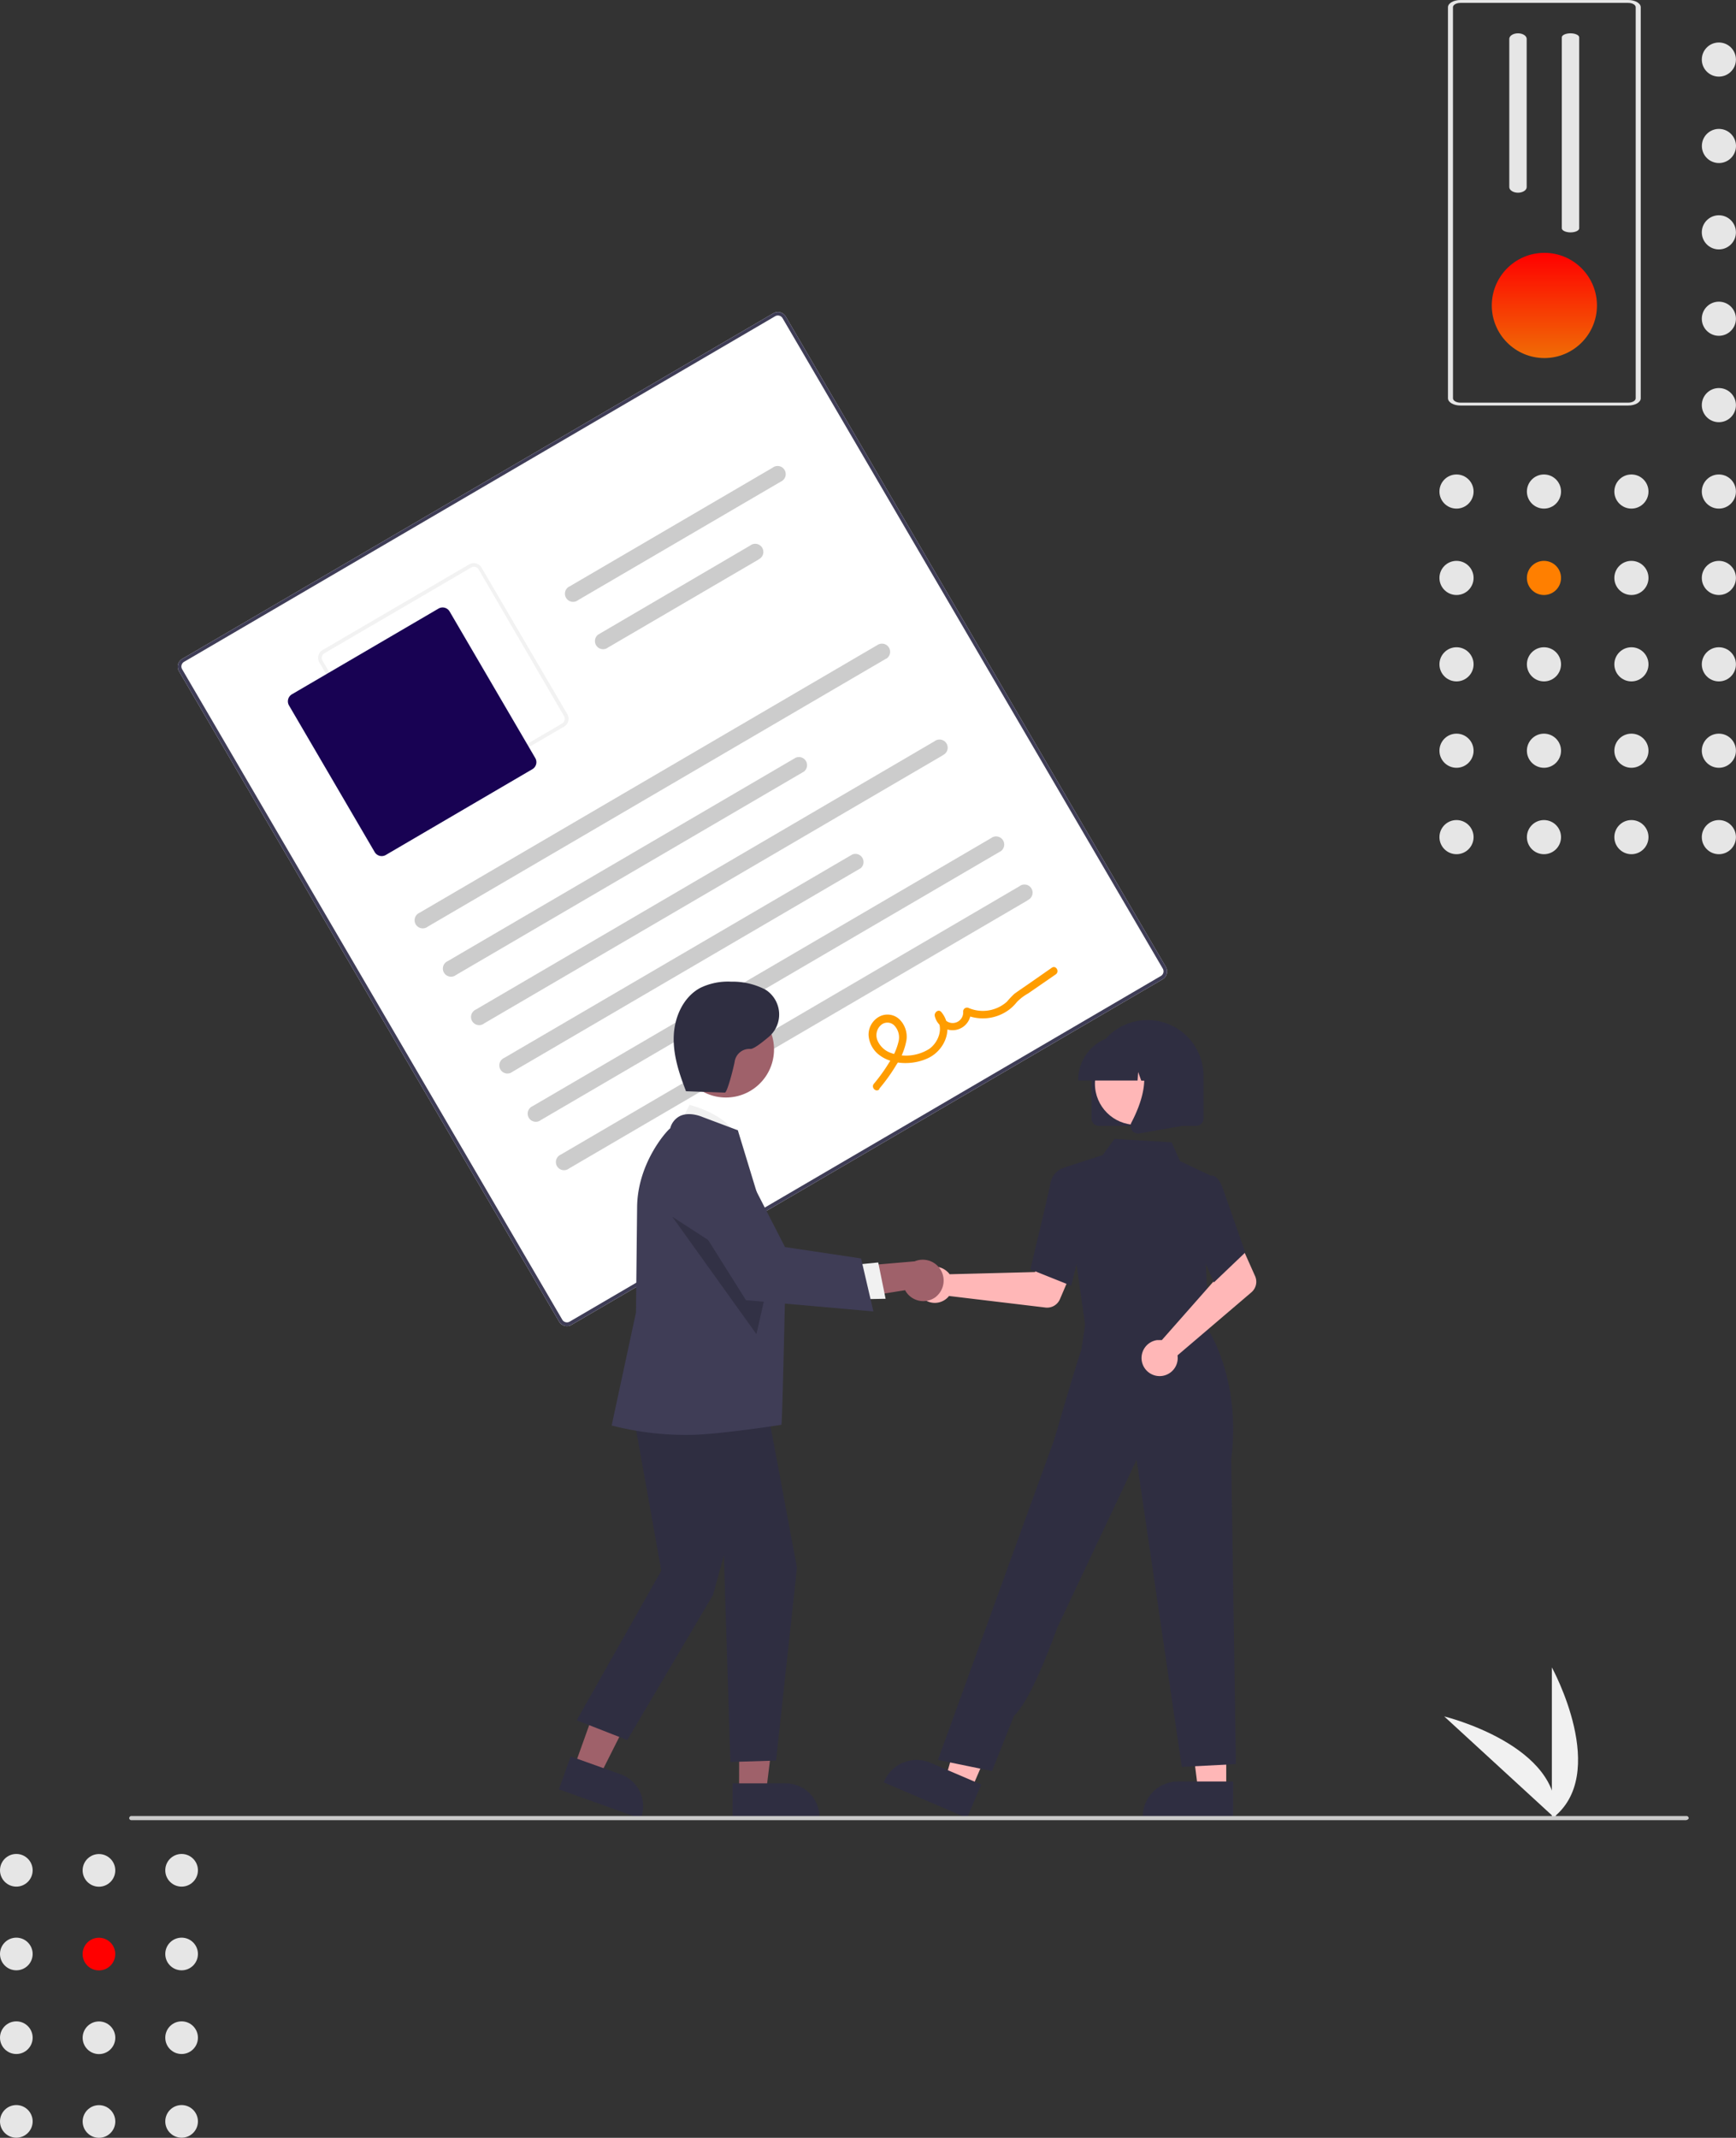 <svg id="Layer_1" data-name="Layer 1" xmlns="http://www.w3.org/2000/svg" xmlns:xlink="http://www.w3.org/1999/xlink" viewBox="0 0 798.59 983.14"><rect x="0" y="0" width="798.59" height="983.14" fill="#333333" stroke="none"/><defs><style>.cls-1{fill:#f1f1f1;}.cls-2{fill:#fff;}.cls-3{fill:#3f3d56;}.cls-4{fill:#f2f2f2;}.cls-5{fill:#180253;}.cls-6{fill:#ccc;}.cls-7{fill:#ff9d00;}.cls-8{fill:#ffb7b7;}.cls-9{fill:#2f2e41;}.cls-10{fill:#9f616a;}.cls-11{opacity:0.2;isolation:isolate;}.cls-12{fill:#cbcbcb;}.cls-13{fill:#e6e6e6;}.cls-14{fill:#ff7f00;}.cls-15{fill:url(#linear-gradient);}.cls-16{fill:red;}</style><linearGradient id="linear-gradient" x1="546.98" y1="257.72" x2="595.36" y2="257.72" gradientTransform="translate(452.72 711.64) rotate(-90)" gradientUnits="userSpaceOnUse"><stop offset="0" stop-color="#f06d06"/><stop offset="1" stop-color="red"/></linearGradient></defs><g id="undraw_Agreement_re_d4dv" data-name="undraw Agreement re d4dv"><path id="Path_25" data-name="Path 25" class="cls-1" d="M713.88,836.37V766.8S741,816.12,713.88,836.37Z"/><path id="Path_26" data-name="Path 26" class="cls-1" d="M715.56,836.35l-51.19-47S719,802.68,715.56,836.35Z"/><path id="Path_27" data-name="Path 27" class="cls-2" d="M534.82,450.36,262.89,609.28a4.16,4.16,0,0,1-5.69-1.49h0L82.33,308.67a4.16,4.16,0,0,1,1.5-5.68L355.76,144.06a4.16,4.16,0,0,1,5.68,1.48L536.31,444.66A4.18,4.18,0,0,1,534.82,450.36Z"/><path id="Path_28" data-name="Path 28" class="cls-3" d="M534.82,450.36,262.89,609.28a4.16,4.16,0,0,1-5.69-1.49h0L82.33,308.67a4.16,4.16,0,0,1,1.5-5.68L355.76,144.06a4.16,4.16,0,0,1,5.68,1.48L536.31,444.66A4.18,4.18,0,0,1,534.82,450.36Zm-450.14-146a2.47,2.47,0,0,0-.92,3.36l0,0L258.65,606.89a2.5,2.5,0,0,0,3.41.9L534,448.85a2.48,2.48,0,0,0,.91-3.38l0,0L360,146.33a2.5,2.5,0,0,0-3.41-.9Z"/><path id="Path_29" data-name="Path 29" class="cls-4" d="M259.47,334.15,192,373.58a4.17,4.17,0,0,1-5.69-1.51l-39.42-67.43a4.16,4.16,0,0,1,1.49-5.68l67.45-39.42a4.15,4.15,0,0,1,5.67,1.48h0L261,328.47a4.16,4.16,0,0,1-1.48,5.67ZM149.26,300.41a2.5,2.5,0,0,0-.9,3.41l39.42,67.44a2.49,2.49,0,0,0,3.4.89l67.39-39.42a2.5,2.5,0,0,0,.89-3.42h0l-39.27-67.44a2.49,2.49,0,0,0-3.4-.89Z"/><path id="Path_30" data-name="Path 30" class="cls-5" d="M244.91,353.73l-67.44,39.46a3.74,3.74,0,0,1-5.11-1.34l-39.42-67.44a3.76,3.76,0,0,1,1.35-5.12l67.43-39.41a3.73,3.73,0,0,1,5.12,1.34l39.42,67.44A3.74,3.74,0,0,1,244.91,353.73Z"/><path id="Path_31" data-name="Path 31" class="cls-6" d="M407.7,302.86,196.76,426.16a3.74,3.74,0,0,1-4.57-5.93,3.81,3.81,0,0,1,.8-.47h0l210.94-123.3a3.75,3.75,0,0,1,3.77,6.48Z"/><path id="Path_32" data-name="Path 32" class="cls-6" d="M369.76,354.88l-160,93.51a3.74,3.74,0,0,1-4.57-5.93,4,4,0,0,1,.8-.47h0l160-93.51a3.74,3.74,0,0,1,3.78,6.4Z"/><path id="Path_33" data-name="Path 33" class="cls-6" d="M359.19,221.49,265.91,276a3.74,3.74,0,1,1-4.57-5.93,4.25,4.25,0,0,1,.8-.46l93.27-54.52A3.74,3.74,0,0,1,360,221a3.51,3.51,0,0,1-.79.47Z"/><path id="Path_34" data-name="Path 34" class="cls-6" d="M348.9,257.34l-70,40.91a3.74,3.74,0,0,1-3.77-6.39h0l70-41a3.74,3.74,0,0,1,4.57,5.93,4.93,4.93,0,0,1-.8.47Z"/><path id="Path_35" data-name="Path 35" class="cls-6" d="M433.69,347.35,222.76,470.62a3.74,3.74,0,1,1-4.57-5.92,3.51,3.51,0,0,1,.79-.47L429.92,340.88a3.74,3.74,0,1,1,4.57,5.93,3.57,3.57,0,0,1-.8.47Z"/><path id="Path_36" data-name="Path 36" class="cls-6" d="M395.77,399.36l-160,93.51a3.74,3.74,0,1,1-4.57-5.92,3.57,3.57,0,0,1,.8-.47L392,393a3.74,3.74,0,0,1,3.78,6.39Z"/><path id="Path_37" data-name="Path 37" class="cls-6" d="M459.7,391.83,248.77,515.11a3.74,3.74,0,0,1-4.57-5.93,3.51,3.51,0,0,1,.79-.47L455.93,385.43a3.74,3.74,0,1,1,4.57,5.93,3.57,3.57,0,0,1-.8.47Z"/><path id="Path_38" data-name="Path 38" class="cls-6" d="M472.69,414.08,261.77,537.36a3.74,3.74,0,0,1-4.61-5.9,4,4,0,0,1,.85-.5h0L468.93,407.59a3.74,3.74,0,1,1,4.61,5.89,3.17,3.17,0,0,1-.85.5Z"/><path id="Path_39" data-name="Path 39" class="cls-7" d="M404.49,500.65a82.11,82.11,0,0,0,7.88-11A29.43,29.43,0,0,0,417,478.25a11.19,11.19,0,0,0-3.36-9.59,8,8,0,0,0-9.28-1.06,9.44,9.44,0,0,0-4.8,8.43,12.43,12.43,0,0,0,5.33,9.44c6.22,4.51,16,4.29,22.62.85,7.48-3.89,11.34-14,5.47-20.94-1.24-1.44-3.2.16-3,1.73A8.4,8.4,0,0,0,446.59,465l-2.66,1.6A20.22,20.22,0,0,0,464,464.48a19,19,0,0,0,3.75-3.63,22.21,22.21,0,0,1,5.23-4l12.68-8.76c1.87-1.3.1-4.35-1.79-3.06l-11.49,8c-1.9,1.31-3.84,2.62-5.74,4a40.67,40.67,0,0,0-3.44,3.63,16.64,16.64,0,0,1-17.5,2.94,1.8,1.8,0,0,0-2.43.72h0a1.92,1.92,0,0,0-.21.82,4.84,4.84,0,0,1-9.59,1.28h0v-.13L430.54,468c3.79,4.46,1.27,11.32-3.1,14.39a20.11,20.11,0,0,1-17.6,1.84,10.39,10.39,0,0,1-6.12-5.61,6.22,6.22,0,0,1,1.41-7.09,4.47,4.47,0,0,1,6.19,0,7.91,7.91,0,0,1,2.09,7.17,28.74,28.74,0,0,1-4.35,9.87,78.15,78.15,0,0,1-7.05,9.82c-1.48,1.72,1.05,4.22,2.54,2.48Z"/><path id="Path_40" data-name="Path 40" class="cls-8" d="M436,585a8.38,8.38,0,0,1,.84,1l39.27-1,4.59-8.37,13.54,5.27-6.67,15.61a6.42,6.42,0,0,1-6.59,3.81L436.57,596a8.32,8.32,0,1,1-1.38-11.68h0a9.72,9.72,0,0,1,.77.67Z"/><path id="Path_41" data-name="Path 41" class="cls-8" d="M564.09,823.48H551.18L544.9,773.7h19.19Z"/><path id="Path_42" data-name="Path 42" class="cls-9" d="M567.29,836H525.7v-.53a16.2,16.2,0,0,1,16.21-16.2h25.38Z"/><path id="Path_43" data-name="Path 43" class="cls-8" d="M446.73,823.22l-11.87-5.07,13.92-48.23,17.59,7.5Z"/><path id="Path_44" data-name="Path 44" class="cls-9" d="M444.84,836.05l-38.29-16.38.21-.48A16.23,16.23,0,0,1,428,810.65h0l23.39,10Z"/><path id="Path_45" data-name="Path 45" class="cls-8" d="M501.23,595.76l-.93,15.13,27.31,2.93,28.48,3-8.39-23Z"/><path id="Path_46" data-name="Path 46" class="cls-9" d="M499.44,611.08l-10.53-73.93,18.4-6,5.39-7.41,26.28,1.6,3.85,8.64,14,6.62-2.16,40,1.6,33.45Z"/><path id="Path_47" data-name="Path 47" class="cls-9" d="M492.77,591.28l-18.7-7.49v-.33c.08-.34,8-33.59,9.1-38.93a9.26,9.26,0,0,1,5.29-7.17h.12l7.4,2.25,3.2,25.6Z"/><path id="Path_48" data-name="Path 48" class="cls-9" d="M456.36,814.47l-24.89-5.1,39.85-109.78,13.61-37.43s8.64-30,12.54-41.59l2.35-15.6,55.73,6.18s15.58,22.86,10.84,60.13l2.15,140-24.89,1.28-20.8-141.24-36.58,77.43s-11.53,33-19.78,40.2Z"/><path id="Path_49" data-name="Path 49" class="cls-8" d="M533.14,616.3a9.55,9.55,0,0,1,1.31,0l26-29.47-3-9.05,13-6.4,6.93,15.52a6.39,6.39,0,0,1-1.7,7.4l-34,29a8.32,8.32,0,1,1-9.5-7A7.7,7.7,0,0,1,533.14,616.3Z"/><path id="Path_50" data-name="Path 50" class="cls-9" d="M558.38,589.78l-10.84-25.44,4.22-17.75,4.56-5.76a2.59,2.59,0,0,1,2.11,0c1.6.67,3.12,2.75,4.25,6.16l10.16,29Z"/><path id="Path_51" data-name="Path 51" class="cls-9" d="M502.11,514.28v-19.2a25.77,25.77,0,0,1,51.54-.43v19.68a3.46,3.46,0,0,1-3.46,3.45H505.56a3.45,3.45,0,0,1-3.45-3.45Z"/><circle id="Ellipse_65" data-name="Ellipse 65" class="cls-8" cx="522.58" cy="498.39" r="18.89"/><path id="Path_52" data-name="Path 52" class="cls-9" d="M496,496.57a20.41,20.41,0,0,1,20.39-20.38h3.86a20.42,20.42,0,0,1,20.38,20.38V497H532.5l-2.77-7.79-.56,7.76H525L523.57,493l-.27,3.92H496Z"/><path id="Path_53" data-name="Path 53" class="cls-9" d="M520.73,519.91a3.43,3.43,0,0,1-.28-3.63c4.08-7.76,9.79-22.08,2.23-30.92l-.55-.64h22v33l-20,3.52h-.62A3.47,3.47,0,0,1,520.73,519.91Z"/><path id="Path_54" data-name="Path 54" class="cls-10" d="M264.14,812.63l11.68,4.17,21.64-43-17.23-6.16Z"/><path id="Path_55" data-name="Path 55" class="cls-9" d="M257.12,822.88l5.4-15.13,23,8.22a15.56,15.56,0,0,1,9.42,19.89l-.18.48Z"/><path id="Path_56" data-name="Path 56" class="cls-10" d="M340,824.18h12.4l5.9-47.81H340.05Z"/><path id="Path_57" data-name="Path 57" class="cls-9" d="M337,820.13h24.41a15.55,15.55,0,0,1,15.55,15.55h0v.59H337Z"/><path id="Path_58" data-name="Path 58" class="cls-1" d="M311.79,518.74l5.39-10.65s20.09,5,21.91,16.66Z"/><path id="Path_59" data-name="Path 59" class="cls-9" d="M289.56,640.53l14.65,81.8-38.92,68.79,23.26,9.1L328,733.48l5-18.18,3,95,21-.64L366.62,721,351.2,638.45Z"/><path id="Path_60" data-name="Path 60" class="cls-3" d="M317.39,659.87a135.53,135.53,0,0,1-35.53-4.19l-.49-.1,11.19-52,.52-48c0-20.33,13.37-35.32,15.24-36.7a8.69,8.69,0,0,1,4.64-5.72c4.46-2,9.92.41,10.16.51l16.36,6.14V520c.19.57,21.75,71.37,21.75,71.37s-1.31,61.84-1.76,63.85C359.57,655.28,329.35,659.87,317.39,659.87Z"/><circle id="Ellipse_66" data-name="Ellipse 66" class="cls-10" cx="333.94" cy="482.61" r="22.12"/><path id="Path_61" data-name="Path 61" class="cls-11" d="M309.26,559.55l38.71,54,5.71-25.22Z"/><path id="Path_62" data-name="Path 62" class="cls-10" d="M430.61,596.34a9.51,9.51,0,0,1-13.34-1.6,9.94,9.94,0,0,1-.92-1.4L383,598.67l7.21-16,30.54-2.6a9.6,9.6,0,0,1,9.82,16.27Z"/><path id="Path_63" data-name="Path 63" class="cls-1" d="M392,581.76l12-1.18,3.39,16.7-15.07.27Z"/><path id="Path_64" data-name="Path 64" class="cls-3" d="M401.78,603.1l-58.62-5.17-29.59-47.07-.1-.42a16.2,16.2,0,0,1,30.26-10.84l17.38,33.89,35,5.25Z"/><path id="Path_65" data-name="Path 65" class="cls-9" d="M315.09,501.82l18.36.65c1.12,0,4.16-12,4.56-14.54a6.85,6.85,0,0,1,7.13-5.55c1.38.13,4.8-2.43,8.42-5.47a13.48,13.48,0,0,0,1.74-19l0,0a13.4,13.4,0,0,0-2.75-2.51l-.59-.37a32.68,32.68,0,0,0-15.61-3.58,29.2,29.2,0,0,0-14.22,2.86c-7.73,4.16-11.82,13.22-12.19,22s2.45,17.31,5.63,25.48"/><path id="Path_66" data-name="Path 66" class="cls-12" d="M775.43,837.06h-715a1,1,0,0,1-1-.91h0a1,1,0,0,1,.93-1H775.83a1,1,0,0,1,1,1h0C776.84,836.62,776,837.06,775.43,837.06Z"/></g><g id="undraw_Business_decisions_re_84ag" data-name="undraw Business decisions re 84ag"><circle id="Ellipse_3" data-name="Ellipse 3" class="cls-13" cx="670.02" cy="384.98" r="7.85"/><circle id="Ellipse_4" data-name="Ellipse 4" class="cls-13" cx="670.02" cy="345.24" r="7.85"/><circle id="Ellipse_5" data-name="Ellipse 5" class="cls-13" cx="670.02" cy="305.51" r="7.85"/><circle id="Ellipse_6" data-name="Ellipse 6" class="cls-13" cx="670.02" cy="265.78" r="7.85"/><circle id="Ellipse_7" data-name="Ellipse 7" class="cls-13" cx="670.02" cy="226.05" r="7.85"/><circle id="Ellipse_8" data-name="Ellipse 8" class="cls-13" cx="710.25" cy="384.98" r="7.85"/><circle id="Ellipse_9" data-name="Ellipse 9" class="cls-13" cx="710.25" cy="345.24" r="7.85"/><circle id="Ellipse_10" data-name="Ellipse 10" class="cls-13" cx="710.25" cy="305.51" r="7.85"/><circle id="Ellipse_11" data-name="Ellipse 11" class="cls-14" cx="710.25" cy="265.78" r="7.85"/><circle id="Ellipse_12" data-name="Ellipse 12" class="cls-13" cx="710.25" cy="226.05" r="7.85"/><circle id="Ellipse_13" data-name="Ellipse 13" class="cls-13" cx="710.25" cy="146.58" r="7.85"/><circle id="Ellipse_14" data-name="Ellipse 14" class="cls-13" cx="750.48" cy="384.98" r="7.85"/><circle id="Ellipse_15" data-name="Ellipse 15" class="cls-13" cx="750.48" cy="345.24" r="7.85"/><circle id="Ellipse_16" data-name="Ellipse 16" class="cls-13" cx="750.48" cy="305.51" r="7.85"/><circle id="Ellipse_17" data-name="Ellipse 17" class="cls-13" cx="750.48" cy="265.78" r="7.85"/><circle id="Ellipse_18" data-name="Ellipse 18" class="cls-13" cx="750.48" cy="226.05" r="7.85"/><circle id="Ellipse_19" data-name="Ellipse 19" class="cls-13" cx="790.71" cy="384.98" r="7.85"/><circle id="Ellipse_20" data-name="Ellipse 20" class="cls-13" cx="790.71" cy="345.24" r="7.85"/><circle id="Ellipse_21" data-name="Ellipse 21" class="cls-13" cx="790.71" cy="305.51" r="7.85"/><circle id="Ellipse_22" data-name="Ellipse 22" class="cls-13" cx="790.71" cy="265.78" r="7.85"/><circle id="Ellipse_23" data-name="Ellipse 23" class="cls-13" cx="790.71" cy="226.05" r="7.85"/><circle id="Ellipse_24" data-name="Ellipse 24" class="cls-13" cx="790.71" cy="186.31" r="7.85"/><circle id="Ellipse_25" data-name="Ellipse 25" class="cls-13" cx="790.71" cy="146.58" r="7.85"/><circle id="Ellipse_26" data-name="Ellipse 26" class="cls-13" cx="790.71" cy="106.85" r="7.85"/><circle id="Ellipse_27" data-name="Ellipse 27" class="cls-13" cx="790.74" cy="67.13" r="7.85" transform="translate(597.78 836.9) rotate(-80.78)"/><circle id="Ellipse_28" data-name="Ellipse 28" class="cls-13" cx="790.71" cy="27.39" r="7.85"/><path id="Path_16" data-name="Path 16" class="cls-13" d="M754.77,3.33V183.17c0,1.84-2.58,3.33-5.76,3.33H671.85c-3.18,0-5.75-1.49-5.76-3.33V3.33c0-1.84,2.58-3.33,5.76-3.33H749C752.19,0,754.77,1.49,754.77,3.33ZM668.4,183.17c0,1.1,1.55,2,3.46,2H749c1.9,0,3.45-.89,3.45-2V3.33c0-1.11-1.54-2-3.45-2H671.85c-1.91,0-3.46.89-3.46,2h0Z"/><circle id="Ellipse_62" data-name="Ellipse 62" class="cls-15" cx="710.44" cy="140.47" r="24.19"/><path id="Path_17" data-name="Path 17" class="cls-13" d="M694.3,86.05c0,1.42,1.81,2.57,4,2.57s4-1.15,4-2.57V17.88c0-1.41-1.8-2.56-4-2.56s-4,1.15-4,2.56Z"/><path id="Path_18" data-name="Path 18" class="cls-13" d="M718.46,105c0,1,1.81,1.87,4,1.87s4-.84,4-1.87V17.18c0-1-1.81-1.86-4-1.86s-4,.83-4,1.86Z"/></g><circle id="Ellipse_32" data-name="Ellipse 32" class="cls-13" cx="7.51" cy="860.11" r="7.51"/><circle id="Ellipse_33" data-name="Ellipse 33" class="cls-13" cx="45.52" cy="860.15" r="7.51"/><circle id="Ellipse_34" data-name="Ellipse 34" class="cls-13" cx="83.54" cy="860.11" r="7.51"/><circle id="Ellipse_38" data-name="Ellipse 38" class="cls-13" cx="7.51" cy="898.6" r="7.51"/><circle id="Ellipse_39" data-name="Ellipse 39" class="cls-16" cx="45.51" cy="898.64" r="7.51"/><circle id="Ellipse_40" data-name="Ellipse 40" class="cls-13" cx="83.54" cy="898.6" r="7.51"/><circle id="Ellipse_44" data-name="Ellipse 44" class="cls-13" cx="7.51" cy="937.09" r="7.51"/><circle id="Ellipse_45" data-name="Ellipse 45" class="cls-13" cx="45.53" cy="937.13" r="7.51"/><circle id="Ellipse_46" data-name="Ellipse 46" class="cls-13" cx="83.54" cy="937.09" r="7.51"/><circle id="Ellipse_54" data-name="Ellipse 54" class="cls-13" cx="7.51" cy="975.59" r="7.51"/><circle id="Ellipse_55" data-name="Ellipse 55" class="cls-13" cx="45.53" cy="975.63" r="7.51"/><circle id="Ellipse_56" data-name="Ellipse 56" class="cls-13" cx="83.54" cy="975.59" r="7.51"/></svg>